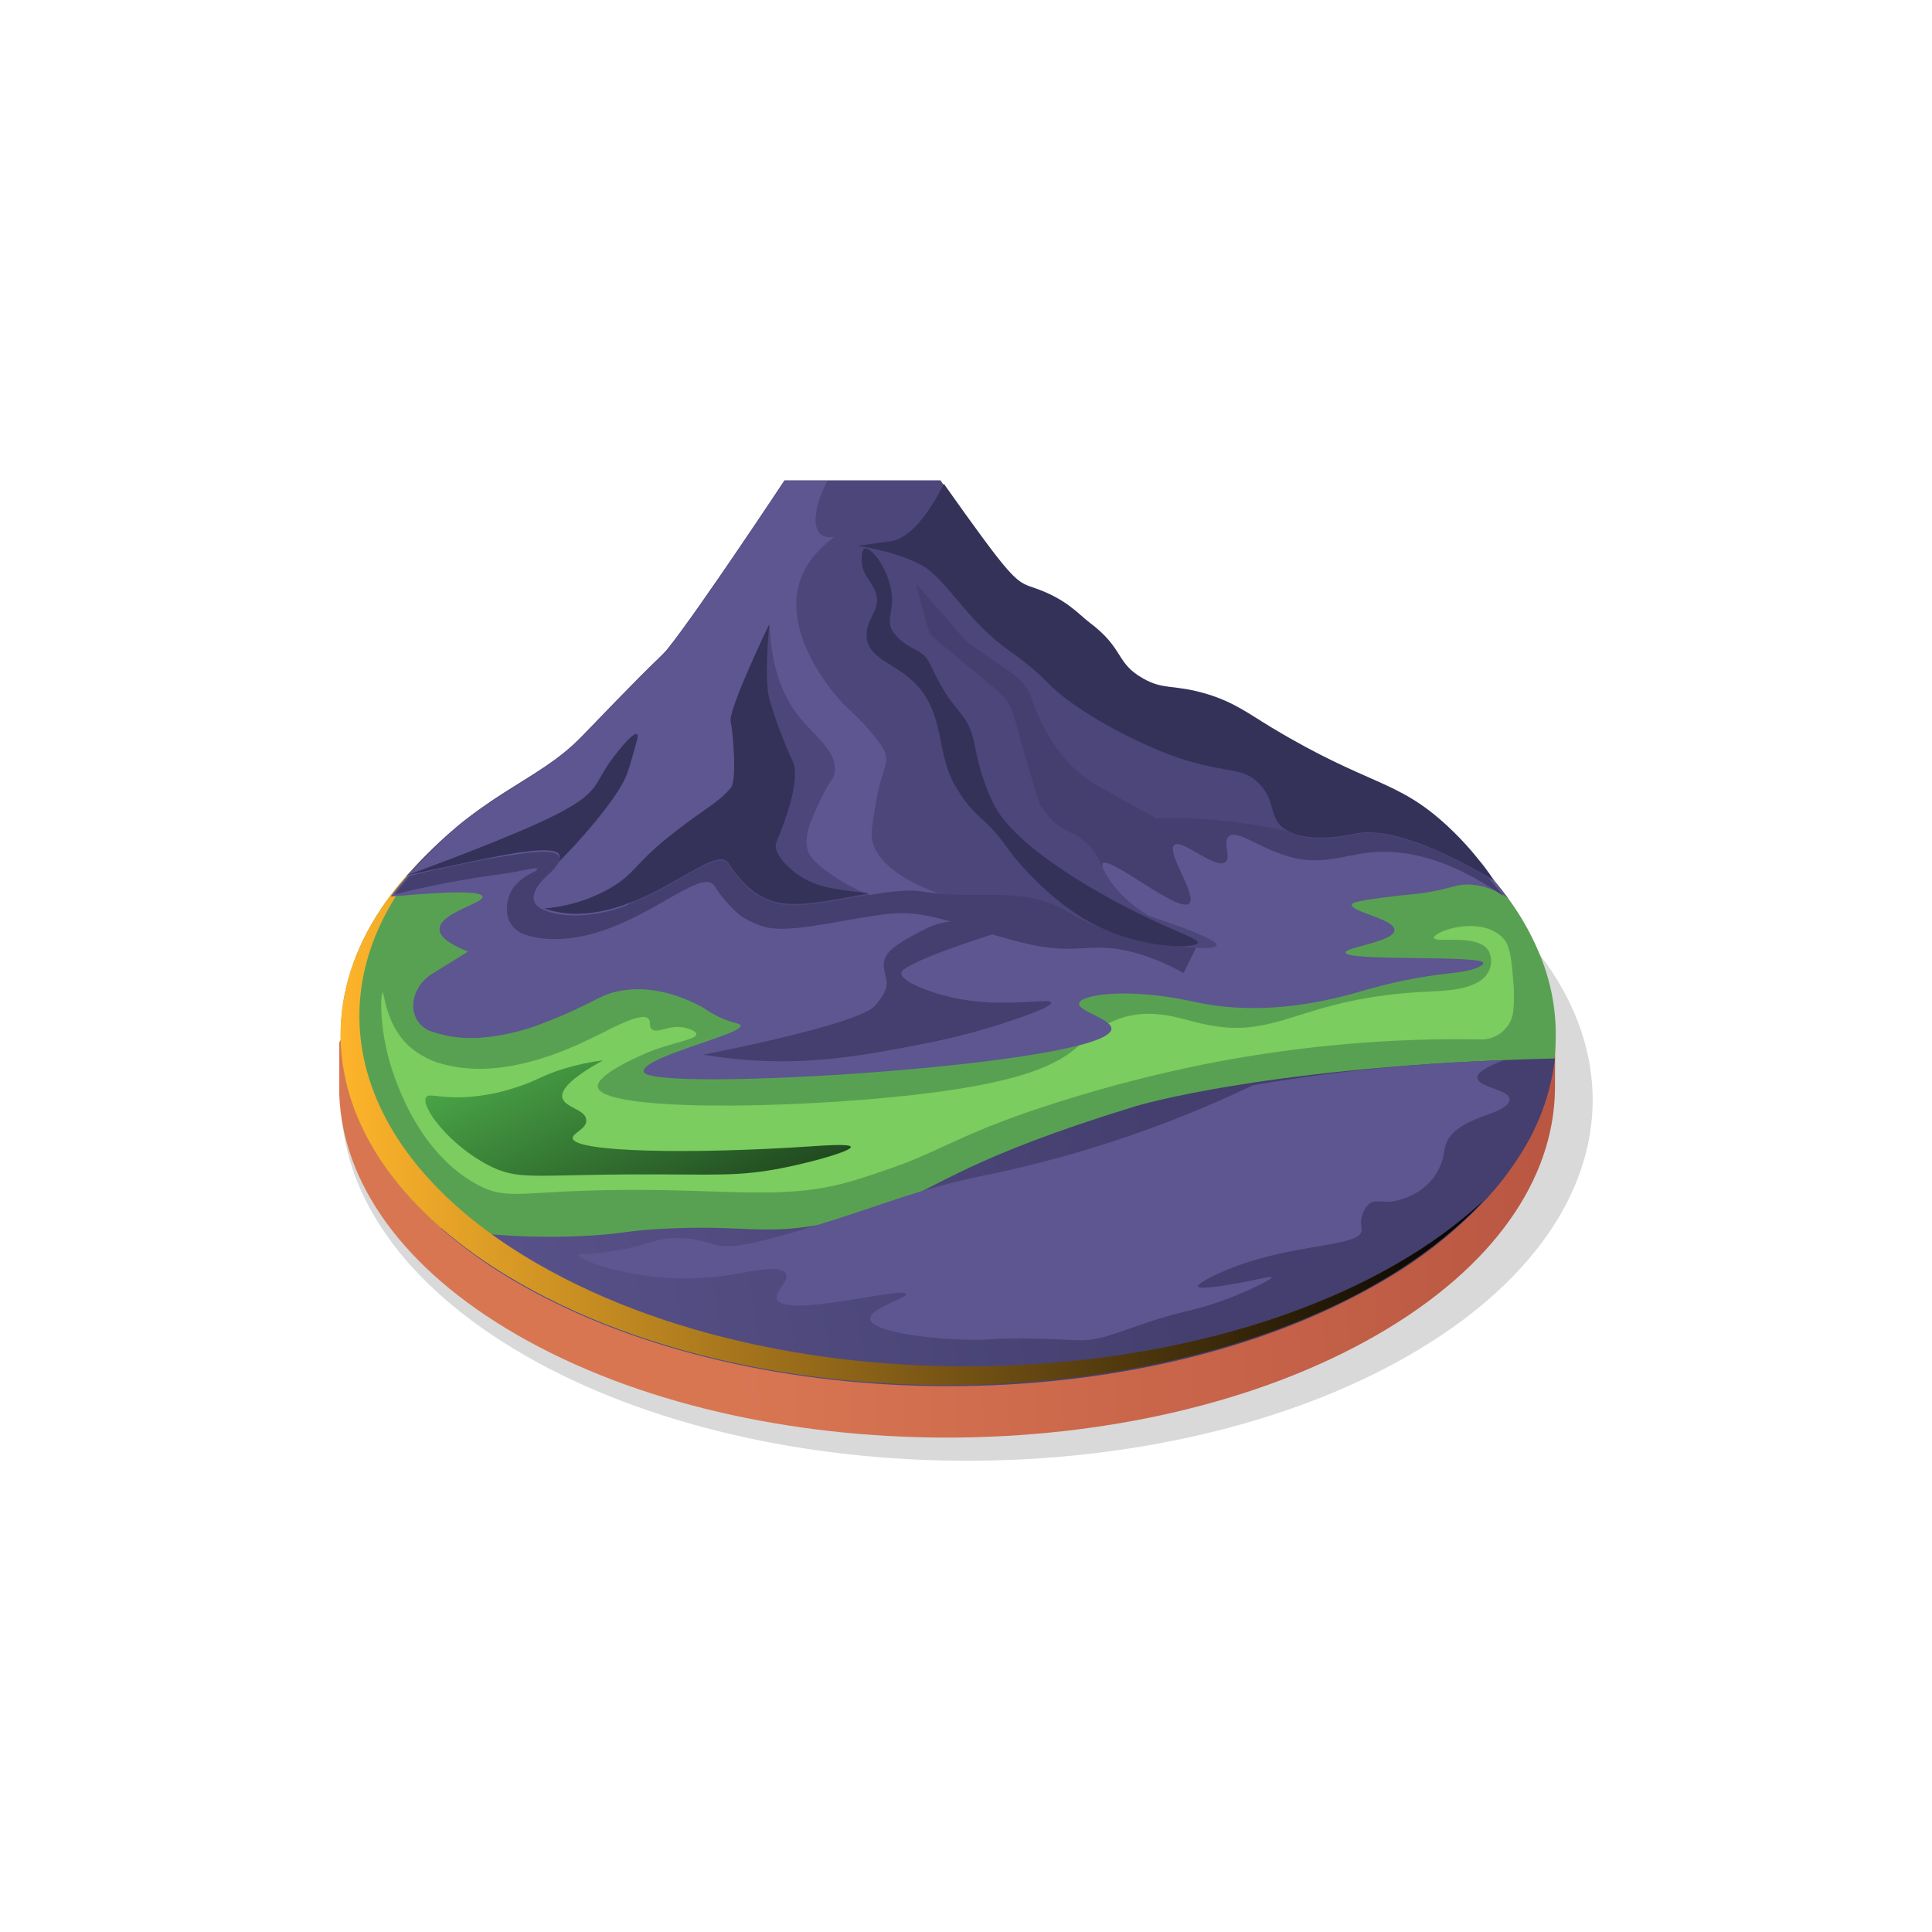 <svg width="205" height="205" viewBox="0 0 205 205" fill="none" xmlns="http://www.w3.org/2000/svg">
<g clip-path="url(#clip0_76_73)">
<path d="M55.643 143.786C81.583 158.736 123.612 158.736 149.544 143.786C175.476 128.835 175.484 104.593 149.544 89.638C123.603 74.683 81.567 74.687 55.631 89.638C29.694 104.589 29.711 128.831 55.643 143.786Z" fill="#D9D9D9"/>
<path d="M165.017 109.502C165.017 109.502 156.467 95.003 146.121 89.046C120.923 74.517 80.078 74.517 54.876 89.046C44.226 95.189 36 110.608 36 110.608V116.184C36.361 125.422 42.638 134.593 54.867 141.644C80.065 156.172 120.903 156.172 146.105 141.644C158.575 134.457 164.864 125.074 164.993 115.629L165.017 109.502Z" fill="url(#paint0_linear_76_73)"/>
<path d="M164.947 112.19C164.545 115.561 163.434 118.808 161.686 121.718C160.609 123.522 159.359 125.216 157.953 126.776C157.778 126.984 157.583 127.191 157.384 127.39C154.109 130.834 150.333 133.767 146.183 136.089C121.006 150.588 80.194 150.588 55.017 136.089C52.062 134.403 49.283 132.429 46.72 130.194C45.274 128.937 43.922 127.576 42.675 126.122C38.348 121.01 36.17 115.446 36.145 109.879C36.145 109.261 36.17 108.636 36.224 108.006C36.954 99.087 43.227 90.305 55.033 83.503C88.101 64.447 144.026 71.489 160.711 96.295C161.746 97.827 162.625 99.459 163.333 101.167C164.805 104.643 165.361 108.439 164.947 112.19Z" fill="#59A152"/>
<path d="M47.587 113.048C45.98 112.744 44.491 112 43.285 110.898C40.883 108.574 40.796 105.276 40.592 105.313C40.389 105.351 40.132 109.572 41.887 114.336C42.513 116.039 44.865 122.48 50.491 125.612C53.897 127.509 55.112 126.308 66.516 126.258C77.846 126.209 83.525 127.364 90.503 125.289C93.232 124.46 95.896 123.47 95.896 123.47C100.795 121.552 103.081 119.841 112.353 116.913C117.753 115.203 123.248 113.805 128.81 112.725C138.147 110.942 147.643 110.125 157.148 110.285C158 110.303 158.827 109.998 159.463 109.431C160.099 108.865 160.496 108.079 160.574 107.231C160.657 106.368 160.668 105.499 160.608 104.634C160.384 101.734 160.267 100.239 159.363 99.406C157.812 97.981 155.629 98.25 154.953 98.333C153.526 98.507 152.095 99.162 152.157 99.514C152.261 100.119 156.82 98.988 157.965 100.91C158.134 101.242 158.222 101.61 158.222 101.983C158.222 102.356 158.134 102.723 157.965 103.056C157.003 105.044 153.402 105.127 151.742 105.206C137.385 105.823 135.758 110.666 127.109 108.52C124.91 107.977 122.031 106.929 118.721 108.105C117.171 108.678 115.774 109.596 114.634 110.79C112.349 112.973 108.457 114.862 96.995 116.175C83.504 117.704 63.724 117.944 63.434 115.314C63.289 113.988 67.997 112 68.491 111.772C71.27 110.583 73.884 110.347 73.884 109.729C73.884 109.373 73 109.137 72.809 109.083C71.063 108.607 69.769 109.767 69.15 109.191C68.81 108.876 69.097 108.424 68.831 108.118C68.134 107.327 65.043 109.05 63.438 109.837C61.721 110.653 54.228 114.622 47.587 113.048Z" fill="#7ACD5E"/>
<path style="mix-blend-mode:color-dodge" d="M59.916 113.371C57.315 114.154 56.962 114.73 54.452 115.475C52.671 116.048 50.818 116.37 48.947 116.432C46.433 116.49 45.5 115.981 45.214 116.432C44.596 117.385 47.641 121.478 51.851 123.653C54.975 125.264 56.448 124.643 67.752 124.61C75.788 124.585 78.285 124.892 83.226 123.893C86.362 123.259 90.341 122.133 90.278 121.693C90.216 121.345 87.594 121.536 85.919 121.644C73.548 122.472 60.99 122.286 60.77 120.786C60.692 120.235 62.297 119.796 62.21 118.823C62.11 117.7 59.912 117.526 59.671 116.478C59.505 115.753 60.264 114.568 63.981 112.509C62.604 112.682 61.244 112.97 59.916 113.371Z" fill="url(#paint1_linear_76_73)"/>
<path d="M164.993 112.311C164.59 115.68 163.479 118.927 161.732 121.839C160.654 123.642 159.403 125.338 157.998 126.901C157.824 127.108 157.625 127.315 157.43 127.51C154.155 130.954 150.379 133.887 146.229 136.209C121.052 150.708 80.239 150.708 55.062 136.209C52.106 134.526 49.327 132.551 46.765 130.314C52.087 131.165 57.487 131.424 62.865 131.089C66.446 130.861 66.28 130.604 70.233 130.389C78.617 129.933 80.604 131.023 86.57 130.024C89.24 129.584 91.86 128.877 94.39 127.916C100.098 125.733 102.595 122.878 120.43 117.394C120.426 117.398 134.58 113.04 164.993 112.311Z" fill="url(#paint2_linear_76_73)"/>
<path d="M159.558 112.509C157.322 113.338 156.729 113.926 156.762 114.369C156.832 115.38 160.147 115.612 160.176 116.623C160.176 116.813 160.218 117.451 157.944 118.238C153.999 119.597 153.427 120.815 153.211 122.319C152.995 123.823 151.921 126.462 148.191 127.402C146.847 127.737 145.926 127.124 145.188 127.816C144.877 128.145 144.652 128.544 144.532 128.98C144.283 129.809 144.532 130.248 144.462 130.637C144.171 132.294 137.384 131.934 130.772 134.506C128.967 135.207 127.009 136.188 127.113 136.511C127.246 136.926 130.95 136.23 132.133 136.01C133.995 135.658 134.883 135.381 134.929 135.509C135.012 135.729 132.489 137.009 129.693 138.015C126.312 139.229 125.13 139.109 120.948 140.592C114.203 142.986 116.642 142.013 107.536 142.025C104.757 142.025 105.308 142.195 103.164 142.166C98.733 142.112 92.461 141.338 92.336 139.946C92.233 138.802 96.269 137.758 96.136 137.299C95.896 136.47 83.276 139.929 82.446 137.87C82.114 137.062 83.815 135.919 83.38 135.149C82.816 134.146 79.592 134.933 77.356 135.294C68.918 136.644 61.322 133.744 61.368 133.197C61.368 132.965 62.795 133.177 65.832 132.609C68.868 132.042 69.528 131.437 71.586 131.366C73.54 131.308 74.705 131.781 75.888 132.066C77.298 132.39 78.841 132.431 86.578 130.037C94.315 127.642 97.443 126.151 104.417 124.73L104.607 124.693C114.399 122.671 123.909 119.472 132.929 115.165C137.907 114.295 143.321 113.57 149.108 113.093C152.721 112.779 156.214 112.596 159.558 112.509Z" fill="#5D5691"/>
<path style="mix-blend-mode:color-dodge" d="M157.409 127.402C137.156 149.184 85.753 153.79 55.025 136.076C33.432 123.649 30.354 104.543 45.79 90.218C32.669 104.303 36.415 122.207 57.016 134.088C86.541 151.11 135.526 147.663 157.409 127.402Z" fill="url(#paint3_linear_76_73)"/>
<path d="M143.437 95.988C143.325 96.763 148 97.517 147.963 98.694C147.938 99.936 142.715 100.5 142.769 101.075C142.844 102.028 157.318 101.308 157.397 102.182C157.397 102.38 156.812 102.973 153.895 103.267C150.702 103.615 147.547 104.253 144.47 105.173C136.555 107.513 130.73 107.194 126.632 106.283C119.791 104.771 114.705 105.516 114.502 106.453C114.311 107.281 117.949 108.11 117.932 109.154C117.862 112.977 68.566 116.043 68.3 113.71C68.101 111.983 81.019 109.278 78.186 108.582C76.885 108.251 75.659 107.676 74.573 106.888C70.685 104.816 67.802 104.791 65.861 105.127C63.455 105.541 63.193 106.477 57.024 108.797C54.99 109.538 52.862 109.988 50.702 110.135C50.184 110.135 49.761 110.135 49.416 110.135C48.126 110.076 46.851 109.827 45.633 109.398C45.066 109.161 44.585 108.756 44.255 108.238C43.897 107.611 43.767 106.879 43.886 106.167C43.994 105.576 44.228 105.015 44.573 104.523C44.917 104.03 45.363 103.617 45.882 103.313L49.669 100.968C47.972 100.305 46.637 99.505 46.637 98.586C46.637 96.871 51.32 95.848 51.2 95.135C51.105 94.617 48.574 94.481 41.459 95.135C42.123 94.237 42.832 93.373 43.583 92.546C43.857 92.239 44.152 91.929 44.45 91.626C44.554 91.514 44.658 91.403 44.77 91.299C46.885 89.187 49.203 87.288 51.69 85.628C52.706 84.944 53.764 84.281 54.863 83.644C54.863 83.644 54.863 83.644 54.888 83.644C56.868 82.504 58.905 81.465 60.99 80.532L61.944 80.118C63.178 79.585 64.438 79.081 65.724 78.606C66.379 78.366 67.031 78.134 67.694 77.91L68.702 77.575C70.01 77.135 71.344 76.731 72.701 76.361C73.087 76.249 73.486 76.145 73.88 76.042C75.263 75.672 76.672 75.338 78.107 75.039C78.111 75.041 78.115 75.042 78.119 75.042C78.124 75.042 78.128 75.041 78.132 75.039C78.845 74.882 79.559 74.737 80.285 74.6C81.754 74.314 83.243 74.066 84.74 73.842L86.52 73.602C87.167 73.519 87.823 73.432 88.474 73.362C89.42 73.259 90.37 73.168 91.324 73.088C98.206 72.494 105.128 72.548 112 73.25C112.145 73.25 112.286 73.275 112.415 73.295C113.911 73.455 115.402 73.647 116.887 73.871C118.131 74.058 119.417 74.285 120.674 74.505C122.182 74.781 123.679 75.099 125.167 75.458C125.69 75.578 126.225 75.706 126.748 75.847C126.872 75.984 127.001 76.121 127.163 76.261C127.572 76.651 128.021 76.997 128.503 77.293C128.615 77.363 128.735 77.43 128.859 77.5C131.713 79.124 132.979 78.329 137.368 79.571C140.156 81.204 142.417 82.355 144.312 83.246L144.843 83.499C145.532 83.822 146.171 84.107 146.764 84.373C148.517 85.13 150.185 86.069 151.742 87.173L151.776 87.202C152.431 87.666 153.12 88.204 153.875 88.859C153.987 88.954 154.09 89.05 154.202 89.132C157.214 91.693 156.642 90.661 158.542 93.437C159.064 94.058 159.554 94.679 160.019 95.313C158.8 94.429 157.349 93.921 155.845 93.851C154.431 93.818 154.086 94.265 151.282 94.713C150.008 94.92 149.959 94.841 147.49 95.151C143.69 95.603 143.458 95.827 143.437 95.988Z" fill="#5D5691"/>
<path d="M159.483 95.052C153.261 90.723 148.59 90.135 145.399 90.45C142.446 90.748 140.284 91.871 136.804 90.901C133.668 90.031 131.237 87.952 130.365 88.76C129.693 89.364 130.681 90.926 130.017 91.473C128.959 92.302 125.425 88.967 124.595 89.654C123.699 90.417 127.084 95.04 126.175 95.868C125.03 96.916 117.708 90.748 116.949 91.61C116.895 91.651 116.879 91.734 116.845 91.908C116.215 94.746 122.263 99.526 122.653 99.808C122.638 99.792 122.622 99.778 122.604 99.766L127.246 99.878C126.693 101.008 126.139 102.135 125.586 103.259C124.19 102.458 122.714 101.806 121.181 101.316C116.061 99.688 114.838 101.361 109.503 100.259C108.225 99.994 106.765 99.588 105.296 99.145C103.915 99.597 95.506 102.273 95.626 103.288C95.676 103.739 96.331 104.116 96.651 104.307C100.43 106.295 105.201 106.378 105.201 106.378C109.349 106.457 111.457 106.013 111.535 106.378C111.656 106.9 107.387 108.271 106.275 108.632C103.706 109.461 101.091 110.14 98.443 110.666C91.005 112.107 84.205 113.491 74.626 111.908C74.626 111.908 91.133 108.743 92.859 106.701C94.585 104.659 94.037 104.216 93.813 102.836C93.589 101.457 94.141 100.587 98.227 98.553C99.043 98.136 99.929 97.874 100.841 97.782C96.622 96.539 94.991 96.796 91.469 97.368C87.947 97.94 83.587 98.942 81.31 98.391C80.277 98.132 79.303 97.676 78.443 97.049C77.919 96.617 77.439 96.135 77.008 95.611C76.041 94.51 75.933 94.083 75.659 93.822C74.286 92.579 69.947 96.564 64.459 98.569C60.48 100.036 57.17 99.812 55.378 99.037C54.013 98.399 53.303 96.813 54.133 94.783C54.963 92.96 57.132 92.463 57.037 92.202C56.941 91.941 55.772 92.388 53.133 92.753L52.776 92.799C49.114 93.301 45.482 94.001 41.895 94.895C42.55 94.016 43.252 93.163 44.011 92.331C44.285 92.02 44.575 91.713 44.874 91.415C44.973 91.307 45.077 91.195 45.189 91.092C47.285 88.996 49.583 87.111 52.05 85.466C53.068 84.795 54.118 84.139 55.199 83.499C55.199 83.499 55.199 83.499 55.228 83.499C57.191 82.369 59.21 81.339 61.277 80.412L62.227 79.998C63.446 79.48 64.716 78.975 65.96 78.498C66.608 78.258 67.259 78.03 67.914 77.806L68.914 77.475C70.214 77.05 71.537 76.649 72.884 76.274C73.266 76.162 73.66 76.058 74.054 75.959C75.437 75.6 76.833 75.267 78.244 74.96C78.248 74.962 78.252 74.963 78.256 74.963C78.261 74.963 78.265 74.962 78.269 74.96L80.405 74.526C81.861 74.244 83.338 73.995 84.823 73.776C85.412 73.689 86.002 73.614 86.591 73.535C87.18 73.457 87.881 73.366 88.528 73.299C89.47 73.196 90.407 73.1 91.353 73.026C98.181 72.436 105.049 72.49 111.867 73.188C112.012 73.188 112.149 73.212 112.282 73.229C113.767 73.392 115.247 73.582 116.721 73.801C117.966 73.987 119.21 74.215 120.455 74.43C121.948 74.706 123.433 75.023 124.91 75.379C125.433 75.499 125.96 75.623 126.482 75.76C126.603 75.897 126.727 76.034 126.872 76.174C127.276 76.565 127.723 76.908 128.204 77.198C128.316 77.268 128.436 77.334 128.557 77.401C131.39 79.012 132.643 78.204 136.999 79.439C139.762 81.058 142.01 82.202 143.885 83.088L144.416 83.337C145.096 83.66 145.731 83.942 146.32 84.203C147.362 84.667 148.274 85.064 149.112 85.445C149.834 85.93 150.56 86.436 151.269 86.97L151.303 86.995C152.013 87.525 152.705 88.077 153.377 88.652C153.489 88.747 153.593 88.843 153.705 88.925C155.858 90.742 157.797 92.797 159.483 95.052Z" fill="#443F6E"/>
<path d="M158.459 93.433C154.435 91.1 148.025 87.67 143.661 88.544C140.131 89.398 137.891 88.896 136.426 88.13C130.892 87.024 126.092 86.618 122.587 86.887C119.239 87.136 117.078 87.989 116.572 89.41C116.111 90.694 117.372 94.539 121.965 97.198C127.951 99.191 129.158 99.97 129.083 100.305C128.942 100.906 124.483 100.541 120.89 99.7C113.348 97.936 113.56 95.91 108.86 95.189C105.516 94.68 101.235 95.189 99.032 94.75C96.543 94.232 94.742 94.497 92.253 94.936C88.843 95.537 84.703 96.44 82.546 95.906C81.554 95.657 80.619 95.221 79.791 94.622C79.292 94.211 78.834 93.753 78.422 93.254C77.505 92.202 77.402 91.792 77.136 91.544C75.829 90.355 71.685 94.17 66.421 96.076C62.621 97.476 59.484 97.26 57.734 96.535C55.846 95.744 56.63 94.182 58.149 92.807C58.526 92.481 58.862 92.11 59.148 91.701C60.169 90.044 57.489 90.272 55.568 90.52C55.454 90.523 55.34 90.538 55.228 90.566C52.528 90.922 43.119 92.998 43.119 92.998C50.968 83.983 56.767 83.2 61.65 78.213C61.949 77.906 63.218 76.593 65.384 74.356L67.794 71.899C69.603 70.068 70.329 69.476 70.822 68.859C74.141 64.716 83.239 50.967 83.239 50.967H99.791C99.791 50.967 99.891 51.116 100.077 51.381C107.304 61.58 107.69 61.762 109.503 62.376C113.05 63.556 114.34 65.197 115.518 66.104C119.281 68.933 118.194 70.499 121.164 72.189C123.429 73.474 124.383 72.749 128.046 73.871C130.867 74.737 132.481 75.847 134.891 77.289C145.321 83.557 148.121 82.716 153.559 87.724C155.406 89.433 157.05 91.349 158.459 93.433Z" fill="#4C467A"/>
<path d="M122.562 86.755C123.246 90.292 123.039 91.349 122.624 91.519C122.209 91.688 121.857 90.93 120.571 90.491C119.081 89.986 116.791 89.924 116.978 92.074C116.553 90.836 115.765 89.755 114.717 88.971C113.693 88.246 112.763 88.142 111.606 86.999C111.374 86.771 111.017 86.257 110.432 85.483C110.17 85.143 108.42 78.967 107.574 75.955C107.279 74.898 106.664 73.958 105.815 73.262C103.491 71.353 98.858 67.533 98.688 67.28C98.472 66.953 97.281 62.235 97.211 61.94C102.413 67.889 102.434 68.018 103.102 68.482L107.453 71.485C108.393 72.141 109.101 73.078 109.473 74.161C111.133 78.855 113.477 81.336 115.443 82.753C115.427 82.753 116.256 83.333 122.562 86.755Z" fill="#443F6E"/>
<path d="M99.525 94.771C97.945 94.837 97.75 94 92.274 94.97C89.038 93.694 86.279 91.544 85.831 90.554C85.122 88.975 86.006 87.07 87.076 84.824C88.146 82.579 88.487 82.72 88.574 81.879C88.802 79.646 86.466 78.175 84.765 76.021C83.371 74.261 81.841 71.336 81.679 66.361C80.178 70.672 79.475 75.22 79.605 79.783C79.791 84.791 80.849 86.39 79.526 88.582C78.758 89.87 71.229 92.944 68.831 94.572C68.171 95.015 67.338 95.55 66.412 96.109C62.612 97.509 59.476 97.294 57.726 96.569C55.838 95.778 56.622 94.216 58.14 92.84C58.518 92.514 58.854 92.143 59.14 91.734C60.157 90.077 57.481 90.305 55.56 90.554C51.361 91.109 47.204 91.939 43.115 93.039C43.115 93.039 47.471 88.462 49.064 87.24C53.884 83.511 57.987 81.991 61.65 78.271C63.907 75.968 64.6 75.214 67.811 71.957C69.619 70.126 70.345 69.534 70.839 68.917C74.158 64.774 83.255 51.025 83.255 51.025H87.798C86.358 53.664 85.632 57.434 88.549 56.957C85.856 58.929 85.064 60.98 84.782 61.978C83.23 67.541 88.362 73.722 90.059 75.234C91.245 76.295 93.494 78.706 93.909 79.862C94.352 81.104 93.535 81.693 92.942 85.164C92.589 87.235 92.415 88.259 92.527 89.037C92.639 89.816 93.382 92.555 99.525 94.771Z" fill="#5D5691"/>
<path d="M92.249 94.791C84.919 96.084 81.803 97.037 78.435 93.109C77.518 92.057 77.414 91.651 77.149 91.403C75.394 89.799 68.491 97.269 60.654 96.95C59.664 96.905 58.686 96.717 57.75 96.39C60.226 96.2 62.627 95.458 64.778 94.219C67.383 92.687 67.416 91.618 70.893 88.834C75.041 85.52 75.941 85.425 77.53 83.623C78.215 82.861 77.792 77.823 77.53 76.543C77.269 75.263 81.633 66.211 81.633 66.211C81.633 66.211 81.04 71.932 81.633 74.153C82.294 76.431 83.126 78.656 84.122 80.81C84.977 82.691 83.268 87.297 82.413 89.265C82.069 90.048 82.645 90.972 83.454 91.792C85.972 94.323 88.735 94.344 92.249 94.791Z" fill="#343259"/>
<path d="M158.467 93.358C154.63 91.129 147.955 87.537 143.686 88.465C143.101 88.606 138.841 89.534 136.455 88.051C134.547 86.883 135.501 85.172 133.643 83.188C132.008 81.444 130.623 82.086 125.951 80.702C121.994 79.542 115.236 76.145 111.917 73.154C111.813 73.072 111.718 72.976 111.623 72.889C110.264 71.476 108.766 70.203 107.15 69.09C103.131 66.273 101.081 62.603 98.766 60.644C96.452 58.684 90.988 57.914 90.988 57.914L94.489 57.433C96.933 57.098 99.078 53.506 100.152 51.339C107.37 61.522 107.76 61.696 109.573 62.321C113.112 63.498 114.402 65.138 115.572 66.025C119.335 68.85 118.326 70.312 121.297 71.994C123.558 73.275 124.512 72.554 128.171 73.672C130.983 74.538 132.522 75.743 134.924 77.193C145.345 83.457 148.141 82.616 153.555 87.616C155.41 89.333 157.059 91.26 158.467 93.358Z" fill="#343259"/>
<path d="M122.11 97.55C125.586 99.174 127.2 99.671 127.088 100.036C126.918 100.691 120.865 100.74 115.593 97.82C111.257 95.425 107.756 91.225 106.881 89.969C104.392 86.419 103.624 87.107 101.488 83.619C99.675 80.694 100.081 77.521 98.584 74.572C96.389 70.259 92.013 70.503 91.946 67.43C91.905 65.566 93.519 64.741 92.93 62.906C92.515 61.642 91.428 61.017 91.432 59.41C91.432 59.157 91.432 58.324 91.772 58.212C92.378 58.014 94.103 60.101 94.552 62.566C94.966 64.849 93.954 65.615 94.68 66.92C94.816 67.141 94.978 67.346 95.161 67.529C96.136 68.594 97.012 68.772 97.758 69.31C98.505 69.849 98.625 70.396 99.38 71.871C101.33 75.665 102.284 75.359 103.143 77.931C103.612 79.315 103.558 81.175 105.28 85.015C107.906 90.823 120.679 96.879 122.11 97.55Z" fill="#343259"/>
<path d="M67.574 78.602C66.906 80.909 66.695 82.098 65.865 83.469C63.816 86.875 59.916 90.823 59.186 91.56C59.277 91.445 59.342 91.31 59.373 91.167C59.405 91.023 59.403 90.874 59.368 90.731C59.049 89.99 56.908 90.226 55.61 90.392C54.179 90.475 44.753 92.517 43.164 92.877C43.521 92.753 54.569 88.735 59.103 86.386C63.724 83.996 62.953 83.229 64.911 80.586C66.869 77.943 68.001 77.144 67.574 78.602Z" fill="#343259"/>
</g>
<defs>
<linearGradient id="paint0_linear_76_73" x1="76.489" y1="116.2" x2="174.409" y2="112.727" gradientUnits="userSpaceOnUse">
<stop stop-color="#D97652"/>
<stop offset="1" stop-color="#B65341"/>
</linearGradient>
<linearGradient id="paint1_linear_76_73" x1="56.365" y1="97.004" x2="82.553" y2="148.882" gradientUnits="userSpaceOnUse">
<stop stop-color="#5CCF59"/>
<stop offset="1"/>
</linearGradient>
<linearGradient id="paint2_linear_76_73" x1="35.17" y1="143.931" x2="124.369" y2="130.43" gradientUnits="userSpaceOnUse">
<stop stop-color="#5D5691"/>
<stop offset="1" stop-color="#443F6E"/>
</linearGradient>
<linearGradient id="paint3_linear_76_73" x1="36.141" y1="118.599" x2="157.409" y2="118.599" gradientUnits="userSpaceOnUse">
<stop stop-color="#FEB42B"/>
<stop offset="1"/>
</linearGradient>
<clipPath id="clip0_76_73">
<rect width="133" height="104" fill="white" transform="translate(36 51)"/>
</clipPath>
</defs>
</svg>
